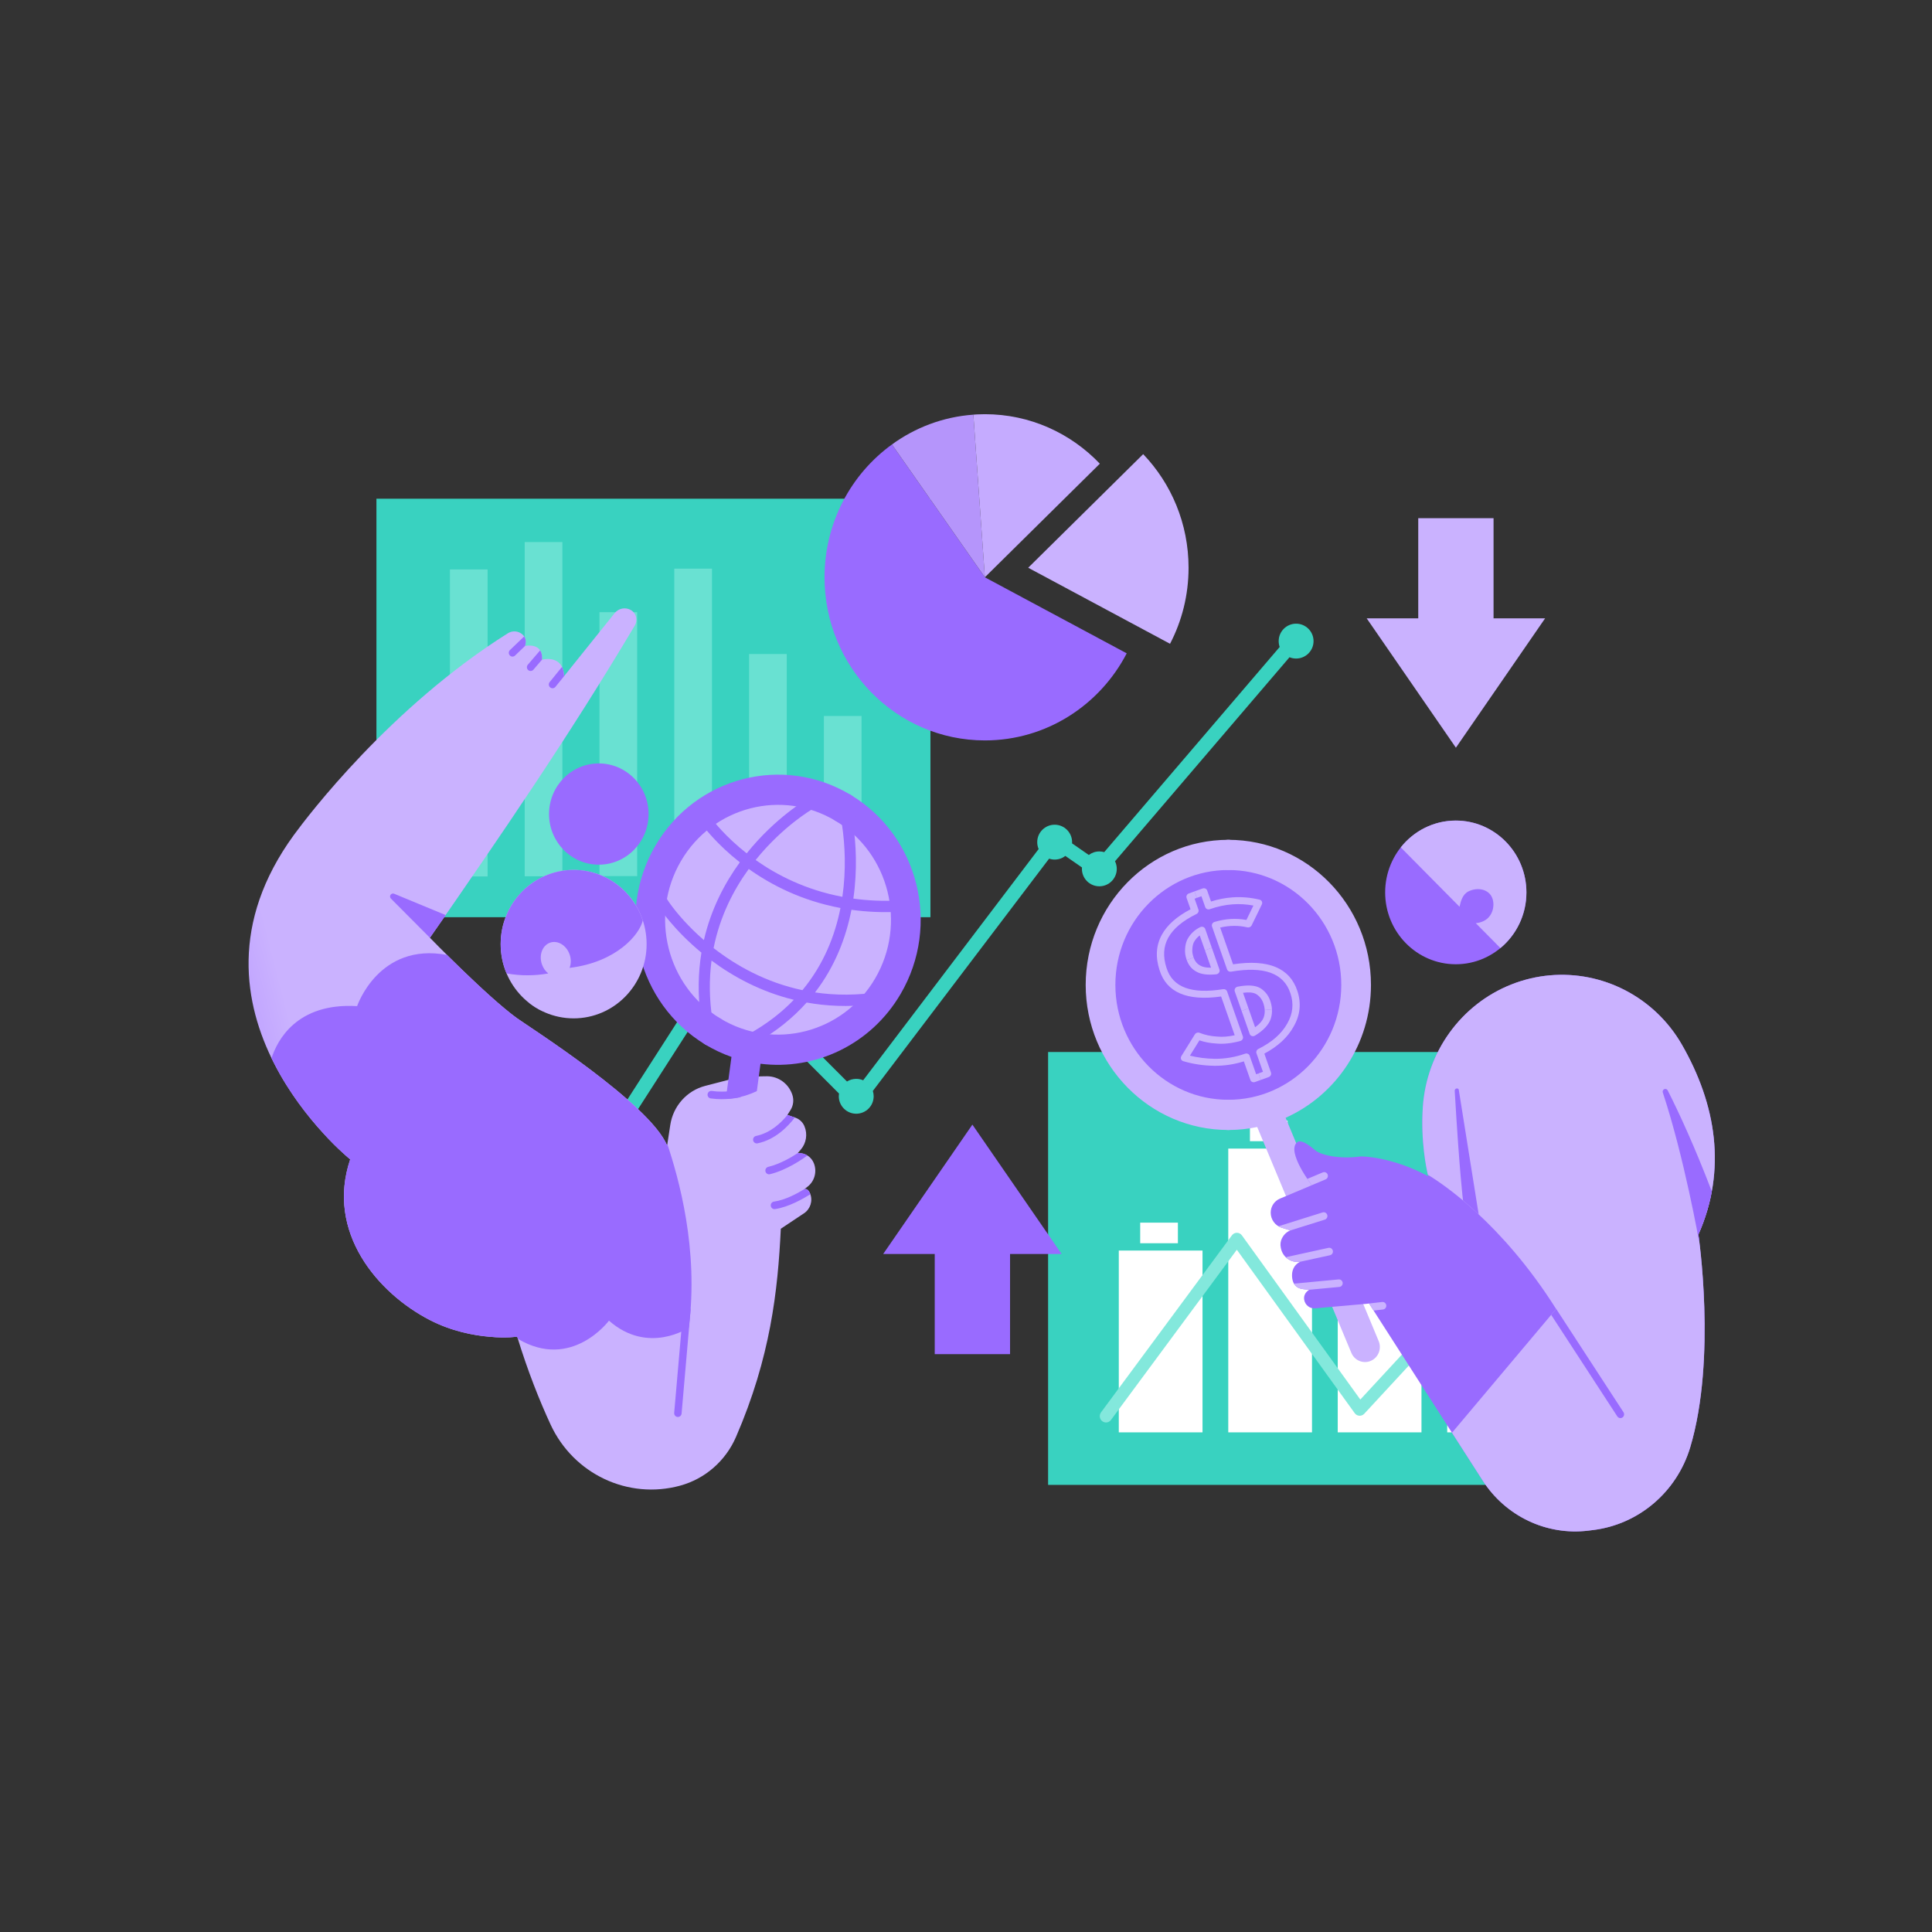 <svg width="350" height="350" viewBox="0 0 350 350" fill="none" xmlns="http://www.w3.org/2000/svg">
<rect x="0" y="0" width="350" height="350" fill="#333333" stroke="none"/>
<path d="M286.739 190.581H189.874V269.001H286.739V190.581Z" fill="#39D2C0"/>
<path fill-rule="evenodd" clip-rule="evenodd" d="M217.847 226.549H202.68V259.485H217.847V226.549ZM277.345 228.111H262.178V259.485H277.345V228.111ZM257.514 219.324H242.345V259.485H257.514V219.324ZM237.681 208.078H222.512V259.485H237.681V208.078ZM273.078 222.945H266.249V226.675H273.078V222.945ZM213.387 221.495H206.558V225.224H213.387V221.495ZM253.344 214.513H246.515V218.243H253.344V214.513ZM233.265 203.009H226.438V206.739H233.265V203.009Z" fill="white"/>
<path fill-rule="evenodd" clip-rule="evenodd" d="M246.435 253.54L276.24 221.313C276.665 220.853 277.379 220.831 277.833 221.263C278.285 221.698 278.307 222.424 277.882 222.884L247.149 256.115C246.919 256.362 246.593 256.494 246.26 256.474C245.925 256.453 245.616 256.282 245.419 256.007L224.064 226.401L201.264 257.236C200.889 257.742 200.183 257.845 199.686 257.463C199.188 257.084 199.087 256.364 199.462 255.858L223.173 223.789C223.388 223.498 223.724 223.329 224.08 223.33C224.437 223.332 224.771 223.506 224.983 223.799L246.435 253.54Z" fill="#83E8DC"/>
<path fill-rule="evenodd" clip-rule="evenodd" d="M231.827 117.204C231.709 116.873 231.645 116.515 231.645 116.144C231.645 114.4 233.059 112.985 234.803 112.985C236.545 112.985 237.961 114.4 237.961 116.144C237.961 117.887 236.545 119.302 234.803 119.302C234.379 119.302 233.975 119.218 233.605 119.067L201.997 156.025C202.2 156.442 202.314 156.909 202.314 157.403C202.314 159.146 200.898 160.561 199.156 160.561C197.412 160.561 195.998 159.146 195.998 157.403C195.998 157.317 196.001 157.232 196.008 157.147L192.998 155.058C192.462 155.473 191.791 155.721 191.062 155.721C190.708 155.721 190.369 155.663 190.052 155.556L158.122 197.636C158.219 197.941 158.272 198.265 158.272 198.602C158.272 200.345 156.857 201.76 155.114 201.76C153.37 201.76 151.956 200.345 151.956 198.602C151.956 198.432 151.969 198.265 151.994 198.104L132.313 178.377C131.873 178.609 131.372 178.741 130.841 178.741C130.523 178.741 130.215 178.694 129.926 178.605L95.651 231.964C95.931 232.435 96.091 232.985 96.091 233.573C96.091 235.315 94.676 236.731 92.933 236.731C91.19 236.731 89.775 235.315 89.775 233.573C89.775 231.829 91.19 230.414 92.933 230.414C93.148 230.414 93.358 230.435 93.561 230.476L127.972 176.905C127.786 176.503 127.683 176.055 127.683 175.583C127.683 173.84 129.098 172.424 130.841 172.424C132.584 172.424 134 173.84 134 175.583C134 175.846 133.967 176.102 133.906 176.347L153.439 195.925C153.925 195.62 154.499 195.444 155.114 195.444C155.561 195.444 155.986 195.537 156.372 195.704L188.16 153.811C187.995 153.428 187.903 153.006 187.903 152.563C187.903 150.82 189.318 149.405 191.062 149.405C192.804 149.405 194.22 150.82 194.22 152.563C194.22 152.636 194.217 152.71 194.212 152.782L197.247 154.888C197.777 154.485 198.438 154.245 199.156 154.245C199.463 154.245 199.761 154.289 200.041 154.371L231.827 117.204Z" fill="#39D2C0"/>
<path d="M168.557 90.347H68.194V166.16H168.557V90.347Z" fill="#39D2C0"/>
<path fill-rule="evenodd" clip-rule="evenodd" d="M88.332 103.159H81.503V158.776H88.332V103.159ZM101.881 98.195H95.053V158.747H101.881V98.195ZM115.431 110.902H108.603V158.715H115.431V110.902ZM128.982 103.014H122.152V158.68H128.982V103.014ZM142.532 118.48H135.703V158.642H142.532V118.48ZM156.081 129.706H149.252V158.6H156.081V129.706Z" fill="#83E8DC" fill-opacity="0.64"/>
<path fill-rule="evenodd" clip-rule="evenodd" d="M182.98 245.317H169.336V227.17H159.998L176.158 203.735L192.319 227.17H182.98V245.317Z" fill="#996BFF"/>
<path fill-rule="evenodd" clip-rule="evenodd" d="M256.928 93.874H270.572V112.021H279.91L263.75 135.455L247.59 112.021H256.928V93.874Z" fill="#CAB2FF"/>
<path d="M222.958 201.272C235.517 201.272 245.698 190.916 245.698 178.141C245.698 165.366 235.517 155.01 222.958 155.01C210.399 155.01 200.218 165.366 200.218 178.141C200.218 190.916 210.399 201.272 222.958 201.272Z" fill="#996BFF"/>
<path fill-rule="evenodd" clip-rule="evenodd" d="M217.648 162.362L216.812 162.666L216.398 161.485L217.857 160.956C218.203 160.83 218.574 160.994 218.688 161.32L219.389 163.317C220.685 162.908 221.978 162.658 223.267 162.566C224.914 162.448 226.555 162.588 228.189 162.985C228.373 163.029 228.523 163.151 228.602 163.316C228.679 163.481 228.677 163.674 228.594 163.845L226.752 167.633C226.613 167.918 226.286 168.074 225.976 168.001C224.371 167.626 222.727 167.639 221.044 168.039L223.377 174.695C229.826 173.718 233.679 175.399 235.03 179.517C235.773 181.75 235.545 183.907 234.353 185.976C233.28 187.915 231.517 189.553 229.048 190.873L230.251 194.305C230.365 194.631 230.178 194.995 229.833 195.121L228.4 195.64L227.987 194.461L228.797 194.167L227.62 190.81C227.515 190.511 227.662 190.174 227.964 190.025C230.421 188.804 232.172 187.277 233.205 185.412C234.216 183.658 234.404 181.837 233.776 179.949C232.56 176.245 228.936 175.016 223.008 176.027C222.695 176.079 222.398 175.913 222.299 175.63L219.569 167.843C219.512 167.68 219.53 167.499 219.616 167.341C219.702 167.185 219.85 167.066 220.026 167.015C221.998 166.429 223.923 166.311 225.799 166.659L227.068 164.05C225.818 163.812 224.564 163.736 223.305 163.828C221.93 163.925 220.552 164.22 219.167 164.71C218.824 164.831 218.456 164.667 218.343 164.343L217.648 162.362ZM227.374 186.098C228.189 185.509 228.724 184.903 228.948 184.26C229.084 183.848 229.139 183.42 229.114 182.977L230.428 182.854C230.459 183.454 230.382 184.034 230.196 184.602C229.827 185.656 228.896 186.676 227.348 187.614C227.178 187.718 226.971 187.744 226.784 187.685C226.6 187.626 226.455 187.488 226.393 187.31L224.93 183.136L226.177 182.684L227.374 186.098ZM214.695 171.875C214.727 171.262 214.857 170.714 215.077 170.232C215.082 170.22 215.089 170.207 215.094 170.196C215.624 169.2 216.407 168.453 217.439 167.955C217.608 167.873 217.804 167.863 217.975 167.927C218.146 167.991 218.277 168.124 218.335 168.291L219.534 171.709L218.286 172.161L217.342 169.466C216.896 169.795 216.539 170.211 216.269 170.712C216.114 171.059 216.03 171.452 216.007 171.891C216.007 171.902 216.006 171.914 216.004 171.926C215.954 172.391 216.036 172.903 216.232 173.462L214.985 173.914C214.725 173.174 214.633 172.493 214.695 171.875Z" fill="#CAB2FF"/>
<path fill-rule="evenodd" clip-rule="evenodd" d="M216.784 176.049C215.937 175.609 215.333 174.9 214.987 173.912L216.234 173.46C216.472 174.138 216.873 174.632 217.454 174.933L217.475 174.944C217.94 175.208 218.579 175.317 219.39 175.302L218.289 172.159L219.536 171.707L220.917 175.647C220.981 175.83 220.951 176.035 220.837 176.203C220.724 176.37 220.538 176.481 220.334 176.502C218.762 176.666 217.582 176.495 216.784 176.049Z" fill="#CAB2FF"/>
<path fill-rule="evenodd" clip-rule="evenodd" d="M225.187 179.857L226.177 182.682L224.93 183.135L223.689 179.593C223.628 179.42 223.651 179.227 223.75 179.065C223.851 178.902 224.017 178.786 224.207 178.748C226.043 178.385 227.391 178.495 228.261 178.98L228.281 178.993C229.147 179.521 229.755 180.273 230.099 181.254C230.292 181.803 230.4 182.337 230.428 182.853L229.114 182.975C229.093 182.565 229.005 182.142 228.852 181.707C228.605 181.001 228.174 180.458 227.554 180.077C227.009 179.777 226.219 179.719 225.187 179.857Z" fill="#CAB2FF"/>
<path fill-rule="evenodd" clip-rule="evenodd" d="M221.217 180.524C214.996 181.405 211.312 179.744 210.066 175.763C209.285 173.374 209.438 171.23 210.483 169.329C211.439 167.59 213.161 166.045 215.679 164.723L214.959 162.67C214.845 162.344 215.031 161.979 215.375 161.854L216.397 161.483L216.811 162.664L216.413 162.808L217.108 164.789C217.213 165.089 217.064 165.428 216.761 165.576C214.265 166.804 212.546 168.227 211.637 169.88C210.753 171.491 210.66 173.309 211.324 175.342C212.44 178.908 215.9 180.113 221.594 179.197C221.904 179.148 222.199 179.314 222.297 179.594L225.158 187.755C225.216 187.922 225.197 188.107 225.107 188.266C225.016 188.425 224.862 188.543 224.681 188.591C223.071 189.019 221.633 189.168 220.371 189.046C219.278 188.988 218.251 188.796 217.288 188.47L215.566 191.241C216.992 191.597 218.5 191.787 220.086 191.813C221.931 191.827 223.756 191.518 225.562 190.888C225.906 190.769 226.272 190.932 226.385 191.255L227.562 194.613L227.986 194.459L228.399 195.639L227.351 196.019C227.007 196.144 226.635 195.981 226.521 195.656L225.338 192.279C223.58 192.826 221.806 193.091 220.012 193.078C218 193.045 216.115 192.764 214.352 192.239C214.167 192.184 214.02 192.048 213.954 191.871C213.887 191.695 213.909 191.495 214.012 191.328L216.465 187.38C216.638 187.1 216.999 186.979 217.301 187.101C218.289 187.498 219.362 187.724 220.516 187.785L220.547 187.787C221.482 187.878 222.526 187.796 223.678 187.544L221.217 180.524Z" fill="#CAB2FF"/>
<path fill-rule="evenodd" clip-rule="evenodd" d="M227.756 204.168C226.066 204.522 224.315 204.708 222.523 204.708C221.038 204.708 219.834 203.482 219.834 201.973C219.834 200.463 221.038 199.237 222.523 199.237C233.816 199.237 242.985 189.911 242.985 178.424C242.985 166.937 233.816 157.611 222.523 157.611C221.038 157.611 219.834 156.385 219.834 154.875C219.834 153.365 221.038 152.14 222.523 152.14C236.785 152.14 248.364 163.917 248.364 178.424C248.364 189.176 242.002 198.429 232.902 202.498L249.76 242.948C250.34 244.338 249.701 245.945 248.335 246.533C246.969 247.123 245.389 246.473 244.809 245.083L227.756 204.168Z" fill="#CAB2FF"/>
<path fill-rule="evenodd" clip-rule="evenodd" d="M222.523 199.237C211.23 199.237 202.061 189.911 202.061 178.423C202.061 166.937 211.23 157.611 222.523 157.611C224.007 157.611 225.212 156.385 225.212 154.875C225.212 153.365 224.007 152.14 222.523 152.14C208.262 152.14 196.683 163.917 196.683 178.423C196.683 192.93 208.262 204.707 222.523 204.707C224.007 204.707 225.212 203.482 225.212 201.972C225.212 200.462 224.007 199.237 222.523 199.237Z" fill="#CAB2FF"/>
<path fill-rule="evenodd" clip-rule="evenodd" d="M258.735 213.081C258.735 213.081 257.287 207.552 257.766 200.503C258.442 190.589 264.679 181.962 273.783 178.351C282.884 174.741 293.217 176.796 300.312 183.627C301.951 185.212 303.445 187.073 304.702 189.264C310.88 200.034 312.884 211.908 307.68 223.639C307.68 223.639 311.033 246.041 306.203 262.188C303.766 270.299 296.851 276.18 288.573 277.185C288.294 277.223 288.014 277.256 287.73 277.29C280.169 278.208 272.754 274.684 268.592 268.2C260.489 255.572 248.026 236.151 248.026 236.151C248.026 236.151 240.974 236.775 238.249 237.016C237.275 237.105 236.402 236.405 236.259 235.421C236.18 234.831 236.362 234.181 237.191 233.631C237.191 233.631 236.315 233.624 235.629 233.454C234.547 233.189 234.113 232.247 234.066 231.239C234.022 230.29 234.298 229.194 235.567 228.551C233.968 228.857 232.419 227.819 232.066 226.206C232.051 226.141 232.037 226.079 232.026 226.021C231.896 225.434 231.978 224.821 232.256 224.291C232.518 223.786 232.97 223.234 233.743 222.901C233.743 222.901 232.99 222.663 232.177 222.407C231.002 222.036 230.2 220.931 230.2 219.68V219.678C230.2 218.569 230.859 217.567 231.869 217.143C234.063 216.218 237.646 214.71 237.646 214.71C237.646 214.71 233.031 208.723 234.95 206.963C235.291 206.651 236.053 206.469 238.291 208.408C239.137 209.14 242.419 210.075 246.573 209.495C246.573 209.495 252.006 209.461 258.735 213.081ZM263.73 148.655C270.791 148.655 276.524 154.486 276.524 161.669C276.524 168.852 270.791 174.684 263.73 174.684C256.667 174.684 250.934 168.852 250.934 161.669C250.934 154.486 256.667 148.655 263.73 148.655Z" fill="#996BFF"/>
<path fill-rule="evenodd" clip-rule="evenodd" d="M247.592 236.19L250.395 235.868C250.764 235.826 251.096 236.096 251.138 236.472C251.18 236.846 250.915 237.185 250.545 237.227L248.841 237.422L248.026 236.15L247.592 236.19ZM234.408 232.541L242.508 231.78C242.877 231.745 243.205 232.022 243.239 232.398C243.274 232.774 243.002 233.107 242.632 233.141L237.151 233.656C237.163 233.647 237.176 233.639 237.19 233.63C237.19 233.63 236.314 233.623 235.628 233.454C235.048 233.312 234.655 232.977 234.408 232.541ZM232.956 227.785C233.016 227.749 233.085 227.722 233.158 227.705L240.66 226.06C241.022 225.98 241.38 226.216 241.459 226.585C241.536 226.952 241.306 227.317 240.943 227.397L235.482 228.595C235.509 228.58 235.537 228.565 235.566 228.551C234.591 228.737 233.635 228.424 232.956 227.785ZM231.599 222.15L239.603 219.642C239.958 219.531 240.334 219.733 240.444 220.093C240.553 220.454 240.353 220.837 239.998 220.948L233.677 222.93C233.699 222.919 233.721 222.909 233.742 222.901C233.742 222.901 232.989 222.663 232.176 222.407C231.973 222.342 231.779 222.256 231.599 222.15ZM236.833 213.569L239.634 212.391C239.976 212.246 240.37 212.412 240.513 212.761C240.654 213.111 240.491 213.511 240.148 213.655L237.643 214.708C237.622 214.679 237.282 214.236 236.833 213.569Z" fill="#CAB2FF"/>
<path fill-rule="evenodd" clip-rule="evenodd" d="M258.67 212.824C258.396 211.658 257.346 206.66 257.764 200.504C258.44 190.59 264.677 181.963 273.78 178.352C282.881 174.742 293.215 176.797 300.309 183.628C301.948 185.213 303.442 187.075 304.7 189.265C310.878 200.036 312.881 211.909 307.678 223.641C307.678 223.641 311.031 246.042 306.2 262.19C303.763 270.3 296.849 276.181 288.571 277.187C288.292 277.224 288.011 277.257 287.727 277.291C280.167 278.209 272.751 274.686 268.59 268.201L263.042 259.555L281.905 237.131C272.044 221.517 261.304 214.412 258.67 212.824Z" fill="url(#paint0_linear_1_13332)"/>
<path fill-rule="evenodd" clip-rule="evenodd" d="M281.834 237.018C281.868 237.051 281.9 237.09 281.927 237.131L294.111 255.838C294.316 256.154 294.232 256.578 293.922 256.787C293.613 256.995 293.196 256.908 292.991 256.594L281.009 238.198L281.906 237.131L281.834 237.018ZM307.797 224.505L307.827 224.748L307.79 224.827C307.79 224.827 305.099 209.589 301.239 197.939C301.146 197.698 301.254 197.426 301.482 197.317C301.711 197.206 301.985 197.295 302.111 197.518C304.167 201.579 306.985 207.657 310.11 215.836C310.064 216.078 310.017 216.321 309.967 216.562L309.965 216.571L309.942 216.684L309.94 216.694L309.915 216.808L309.913 216.815C309.863 217.056 309.807 217.297 309.75 217.537L309.748 217.545L309.722 217.655L309.718 217.672L309.693 217.778L309.686 217.798L309.661 217.903L309.656 217.921L309.629 218.029L309.627 218.036C309.587 218.193 309.545 218.35 309.503 218.509L309.5 218.52L309.473 218.621L309.464 218.65L309.439 218.742L309.429 218.778L309.404 218.869L309.394 218.906L309.369 218.995L309.358 219.033L309.332 219.123L309.323 219.154L309.295 219.25C309.283 219.291 309.271 219.332 309.258 219.373L309.226 219.479L309.221 219.496L309.195 219.581L309.182 219.626L309.157 219.705L309.142 219.756L309.118 219.831L309.101 219.886L309.078 219.959L309.059 220.016L309.036 220.089L309.017 220.146L308.994 220.217L308.975 220.276L308.952 220.347L308.928 220.416L308.911 220.47L308.89 220.532L308.868 220.599L308.846 220.664L308.822 220.73L308.8 220.794L308.777 220.86L308.755 220.924L308.732 220.992L308.71 221.053L308.684 221.124L308.663 221.183L308.637 221.257L308.617 221.313L308.585 221.399L308.568 221.443L308.521 221.571L308.505 221.614L308.473 221.701L308.453 221.754L308.424 221.831L308.402 221.888L308.374 221.963L308.352 222.019L308.323 222.095L308.301 222.151L308.271 222.228L308.249 222.281L308.216 222.365L308.197 222.411L308.153 222.519L308.145 222.541L308.091 222.671L308.076 222.71L308.037 222.801L308.017 222.852L307.984 222.932L307.962 222.985L307.928 223.062L307.906 223.117L307.873 223.196L307.849 223.249L307.815 223.329L307.794 223.379L307.755 223.467L307.737 223.509L307.679 223.64L307.689 223.709L307.691 223.731L307.701 223.794L307.705 223.825L307.718 223.915L307.723 223.95L307.738 224.071L307.743 224.107L307.765 224.261L307.768 224.292L307.794 224.486L307.797 224.505ZM265.04 217.479C265.04 217.479 264.4 212.444 263.537 197.647C263.517 197.317 263.741 197.214 263.863 197.187C264.082 197.137 264.248 197.281 264.268 197.407L267.874 219.992C266.877 219.06 265.929 218.224 265.04 217.479Z" fill="#996BFF"/>
<path fill-rule="evenodd" clip-rule="evenodd" d="M253.763 153.512C256.109 150.551 259.703 148.655 263.73 148.655C270.791 148.655 276.524 154.486 276.524 161.669C276.524 165.733 274.688 169.365 271.816 171.752L267.35 167.24C267.826 167.205 268.317 167.077 268.792 166.847C270.475 166.032 270.907 163.89 270.26 162.507C269.611 161.124 267.72 160.663 266.039 161.478C264.948 162.006 264.617 163.301 264.412 164.271L253.763 153.512Z" fill="#CAB2FF"/>
<path d="M141.066 189.464C153.625 189.464 163.806 179.108 163.806 166.333C163.806 153.558 153.625 143.202 141.066 143.202C128.507 143.202 118.326 153.558 118.326 166.333C118.326 179.108 128.507 189.464 141.066 189.464Z" fill="#CAB2FF"/>
<path fill-rule="evenodd" clip-rule="evenodd" d="M118.9 161.137C119.065 161.062 119.266 161.019 119.508 161.062C119.987 161.148 120.327 161.565 120.341 162.041C120.5 162.328 120.93 163.079 121.442 163.786C122.652 165.458 124.693 167.859 127.518 170.309C128.812 164.677 131.29 159.981 134.029 156.215C129.984 153.04 127.758 150.115 127.306 149.557C126.952 149.12 127.014 148.473 127.442 148.113C127.873 147.753 128.508 147.815 128.863 148.252C129.295 148.784 131.414 151.568 135.27 154.591C140.524 148.037 146.215 144.774 146.215 144.774C146.699 144.496 147.314 144.67 147.588 145.164C147.862 145.657 147.691 146.283 147.205 146.561C147.205 146.561 141.852 149.631 136.888 155.797C140.732 158.515 145.959 161.213 152.605 162.465C153.319 157.534 153.059 152.952 152.556 149.556C152.474 148.996 152.854 148.473 153.403 148.389C153.955 148.304 154.469 148.69 154.551 149.25C155.079 152.817 155.343 157.617 154.593 162.79C157.18 163.148 159.967 163.284 162.954 163.124C163.201 163.111 163.429 163.189 163.612 163.328C163.676 163.826 163.723 164.328 163.757 164.835C163.584 165.03 163.338 165.158 163.059 165.173C159.913 165.341 156.977 165.196 154.249 164.816C153.272 169.819 151.289 175.058 147.649 179.787C151.309 180.327 155.313 180.36 159.646 179.659C159.081 180.473 158.464 181.249 157.804 181.981C153.597 182.449 149.702 182.263 146.131 181.618C143.689 184.357 140.625 186.879 136.799 189.024C136.786 189.033 136.771 189.04 136.755 189.046C136.342 188.966 135.934 188.874 135.528 188.771C135.492 188.725 135.458 188.675 135.429 188.621C135.16 188.125 135.339 187.501 135.826 187.227C139.018 185.436 141.648 183.367 143.806 181.124C137.819 179.661 132.829 176.936 128.901 174.016C128.461 177.338 128.463 180.963 129.081 184.892C129.135 185.237 129.012 185.571 128.78 185.796C128.158 185.39 127.558 184.954 126.98 184.489C126.375 180.165 126.476 176.195 127.071 172.582C122.304 168.646 119.439 164.67 118.634 163.172C118.606 163.119 118.58 163.068 118.555 163.018C118.645 162.382 118.761 161.755 118.9 161.137ZM135.644 157.423C132.896 161.206 130.426 165.981 129.274 171.754C133.352 174.934 138.749 177.973 145.368 179.377C149.213 174.73 151.269 169.492 152.259 164.491C145.22 163.171 139.693 160.303 135.644 157.423ZM119.5 163.084C119.453 163.092 119.405 163.097 119.356 163.098C119.308 163.099 119.259 163.097 119.21 163.09C119.315 163.104 119.411 163.101 119.5 163.084Z" fill="#996BFF"/>
<path fill-rule="evenodd" clip-rule="evenodd" d="M63.442 210.023C63.442 210.023 30.023 183.127 53.236 151.27C55.707 147.88 70.7 128.118 92.004 114.723C92.836 114.198 93.907 114.285 94.647 114.938C95.118 115.364 95.425 116.015 95.121 117.015C95.121 117.015 98.418 116.284 98.19 119.506C98.19 119.506 102.051 118.453 102.185 122.498C102.185 122.498 108.569 114.542 111.349 111.076C112.078 110.168 113.352 109.941 114.34 110.545C114.341 110.545 114.341 110.545 114.341 110.545C114.789 110.819 115.112 111.263 115.238 111.78C115.365 112.296 115.284 112.842 115.014 113.298C103.148 133.287 90.535 151.626 77.884 169.882C77.884 169.882 88.32 180.62 93.697 184.486C95.881 186.054 117.702 199.922 120.857 207.517C120.857 207.517 121.123 205.776 121.427 203.795C121.952 200.358 124.442 197.575 127.753 196.717C129.998 196.135 132.083 195.595 132.083 195.595C132.083 195.595 135.807 194.949 138.979 194.975C141.056 194.99 142.892 196.349 143.547 198.353C143.848 199.278 143.722 200.292 143.201 201.109C142.907 201.572 142.646 201.979 142.646 201.979C142.646 201.979 143.394 202.237 144.088 202.477C144.828 202.731 145.425 203.294 145.732 204.024C146.331 205.446 146.073 207.093 145.07 208.257C144.757 208.621 144.525 208.889 144.525 208.889H144.752C145.936 208.889 146.999 209.621 147.442 210.739C148.048 212.275 147.557 214.032 146.25 215.015C145.925 215.258 145.7 215.429 145.7 215.429C146.11 215.287 146.494 215.574 146.762 216.232C147.295 217.533 146.806 219.036 145.646 219.807C143.838 221.009 141.451 222.596 141.451 222.596C140.915 233.816 139.582 245.919 133.321 260.343C131.432 264.68 127.716 267.913 123.212 269.139C123.208 269.142 123.205 269.142 123.201 269.144C113.772 271.709 103.891 267.04 99.736 258.057C97.742 253.74 95.612 248.42 93.697 242.154C93.697 242.154 85.771 243.207 77.884 239.145C68.409 234.266 58.992 223.204 63.442 210.023Z" fill="url(#paint1_linear_1_13332)"/>
<path fill-rule="evenodd" clip-rule="evenodd" d="M49.192 191.701C50.187 188.593 53.661 181.612 64.694 182.269C64.694 182.269 68.607 170.663 80.979 172.998C84.489 176.479 90.178 181.956 93.698 184.486C95.882 186.054 117.703 199.923 120.858 207.517L120.895 207.279C122.931 213.359 126.63 226.407 124.771 240.527C124.771 240.527 117.445 245.51 110.32 239.249C110.32 239.249 103.574 248.352 93.82 242.547C93.779 242.416 93.738 242.286 93.698 242.154C93.698 242.154 85.772 243.207 77.885 239.145C68.41 234.266 58.993 223.204 63.443 210.023C63.443 210.023 54.621 202.923 49.192 191.701ZM95.572 181.46L98.443 183.277C97.407 182.797 96.443 182.185 95.572 181.46Z" fill="#996BFF"/>
<path fill-rule="evenodd" clip-rule="evenodd" d="M123.765 237.243L122.136 255.953C122.103 256.33 122.377 256.663 122.747 256.695C123.116 256.73 123.442 256.451 123.476 256.075L125.103 237.364C125.136 236.988 124.862 236.655 124.493 236.622C124.123 236.588 123.797 236.867 123.765 237.243Z" fill="#996BFF"/>
<path fill-rule="evenodd" clip-rule="evenodd" d="M88.86 242.182C88.287 235.337 89.818 229.77 90.841 226.932C90.923 226.734 91.13 226.625 91.337 226.667C91.543 226.71 91.691 226.895 91.691 227.108C91.889 232.673 93.329 240.17 93.793 242.466C93.761 242.362 93.729 242.259 93.698 242.155C93.698 242.155 91.765 242.411 88.86 242.182ZM58.784 205.541C61.217 202.471 63.622 200.147 65.861 198.388C69.309 195.678 72.363 194.307 74.516 193.606C74.766 193.55 75.019 193.683 75.119 193.921C75.219 194.16 75.137 194.437 74.923 194.581C68.409 199.115 64.693 206.967 63.436 210.019C63.313 209.918 61.367 208.33 58.784 205.541Z" fill="#996BFF"/>
<path fill-rule="evenodd" clip-rule="evenodd" d="M145.713 215.425C146.119 215.295 146.496 215.584 146.761 216.233C146.776 216.269 146.79 216.305 146.803 216.341C145.561 217.131 142.86 218.69 140.393 219.037C140.025 219.088 139.685 218.827 139.635 218.454C139.583 218.08 139.84 217.734 140.208 217.683C142.252 217.396 144.464 216.194 145.713 215.425ZM144.526 208.89H144.751C145.299 208.89 145.822 209.048 146.269 209.328C145.528 209.879 142.575 211.971 139.48 212.72C139.119 212.807 138.758 212.58 138.67 212.212C138.584 211.846 138.808 211.477 139.169 211.39C141.282 210.877 143.323 209.687 144.526 208.89ZM142.654 201.983L143.991 202.445C142.759 204.064 140.448 206.471 137.23 207.128C136.867 207.203 136.512 206.962 136.438 206.593C136.366 206.222 136.601 205.861 136.966 205.787C139.583 205.252 141.516 203.399 142.654 201.983Z" fill="#996BFF"/>
<path fill-rule="evenodd" clip-rule="evenodd" d="M133.66 197.473C133.66 197.473 131.366 197.988 128.947 197.637C128.579 197.584 128.24 197.846 128.186 198.219C128.134 198.593 128.391 198.938 128.757 198.991C131.421 199.378 133.949 198.81 133.949 198.81C134.311 198.728 134.541 198.362 134.46 197.995C134.381 197.625 134.022 197.393 133.66 197.473Z" fill="#996BFF"/>
<path fill-rule="evenodd" clip-rule="evenodd" d="M101.814 120.812C102.024 121.241 102.162 121.792 102.185 122.499L103.2 121.234C103.18 121.271 103.157 121.306 103.13 121.339L100.614 124.438C100.378 124.729 99.954 124.77 99.668 124.529C99.382 124.289 99.341 123.858 99.577 123.567L101.814 120.812ZM97.85 117.821C98.1 118.203 98.243 118.743 98.19 119.504L96.631 121.32C96.387 121.605 95.962 121.634 95.682 121.386C95.403 121.137 95.374 120.705 95.618 120.421L97.85 117.821ZM94.957 115.295C95.231 115.706 95.35 116.261 95.12 117.016H95.12C94.279 117.823 93.308 118.759 93.308 118.759C93.038 119.019 92.613 119.008 92.357 118.734C92.102 118.46 92.113 118.027 92.382 117.767C92.382 117.767 94.102 116.109 94.957 115.295Z" fill="#996BFF"/>
<path fill-rule="evenodd" clip-rule="evenodd" d="M77.882 169.882C77.882 169.882 73.445 165.425 70.817 162.786C70.637 162.604 70.61 162.321 70.752 162.108C70.894 161.896 71.167 161.813 71.403 161.911C74.871 163.347 80.755 165.782 80.755 165.782L77.882 169.882Z" fill="#996BFF"/>
<path fill-rule="evenodd" clip-rule="evenodd" d="M131.491 199.079L132.511 191.468C130.881 190.893 129.284 190.145 127.743 189.211C126.467 188.44 126.047 186.76 126.805 185.462C127.564 184.164 129.217 183.739 130.491 184.51C140.197 190.382 152.764 187.132 158.538 177.26C164.309 167.387 161.116 154.604 151.41 148.732C150.134 147.96 149.714 146.28 150.473 144.983C151.231 143.685 152.884 143.258 154.159 144.03C166.417 151.445 170.449 167.588 163.16 180.056C157.756 189.298 147.64 193.943 137.773 192.709L137.11 197.66C135.893 198.247 133.876 199.006 131.491 199.079Z" fill="#996BFF"/>
<path fill-rule="evenodd" clip-rule="evenodd" d="M130.492 184.508C120.785 178.636 117.592 165.853 123.364 155.98C129.137 146.107 141.703 142.859 151.41 148.731C152.685 149.502 154.337 149.075 155.096 147.778C155.854 146.48 155.435 144.8 154.159 144.028C141.902 136.613 126.031 140.716 118.741 153.184C111.452 165.652 115.485 181.795 127.743 189.21C129.018 189.981 130.67 189.554 131.428 188.257C132.187 186.959 131.767 185.279 130.492 184.508Z" fill="#996BFF"/>
<path d="M103.92 184.486C111.221 184.486 117.14 178.465 117.14 171.038C117.14 163.611 111.221 157.59 103.92 157.59C96.618 157.59 90.699 163.611 90.699 171.038C90.699 178.465 96.618 184.486 103.92 184.486Z" fill="#CAB2FF"/>
<path fill-rule="evenodd" clip-rule="evenodd" d="M99.323 176.35C96.938 176.768 94.4 176.827 91.767 176.339C91.08 174.712 90.699 172.92 90.699 171.038C90.699 163.616 96.623 157.59 103.92 157.59C109.736 157.59 114.68 161.418 116.447 166.73C115.893 169.259 111.733 174.309 103.187 175.339C103.463 174.62 103.486 173.746 103.188 172.896C102.605 171.228 101.008 170.28 99.625 170.781C98.242 171.282 97.594 173.043 98.178 174.711C98.417 175.395 98.827 175.958 99.323 176.35Z" fill="#996BFF"/>
<path d="M108.479 156.645C113.459 156.645 117.496 152.539 117.496 147.474C117.496 142.409 113.459 138.302 108.479 138.302C103.5 138.302 99.463 142.409 99.463 147.474C99.463 152.539 103.5 156.645 108.479 156.645Z" fill="#996BFF"/>
<path fill-rule="evenodd" clip-rule="evenodd" d="M204.115 118.359C199.249 127.737 189.563 134.133 178.419 134.133C162.388 134.133 149.371 120.892 149.371 104.584C149.371 94.66 154.191 85.873 161.583 80.52L178.419 104.584L204.115 118.359Z" fill="#996BFF"/>
<path fill-rule="evenodd" clip-rule="evenodd" d="M178.421 104.584L161.584 80.52C165.8 77.455 170.857 75.514 176.333 75.121L178.421 104.584Z" fill="#B595FB"/>
<path fill-rule="evenodd" clip-rule="evenodd" d="M177.086 75.069L178.417 75.035C186.584 75.035 193.969 78.471 199.245 84.003L178.417 104.583L176.33 75.12L176.723 75.089L177.086 75.069Z" fill="#C5ABFF"/>
<path fill-rule="evenodd" clip-rule="evenodd" d="M207.097 82.272C212.186 87.589 215.319 94.851 215.319 102.852C215.319 107.826 214.107 112.515 211.964 116.627L186.269 102.852L207.097 82.272Z" fill="#CAB2FF"/>
<defs>
<linearGradient id="paint0_linear_1_13332" x1="244" y1="204" x2="340" y2="300.5" gradientUnits="userSpaceOnUse">
<stop stop-color="#CAB2FF"/>
</linearGradient>
<linearGradient id="paint1_linear_1_13332" x1="98.374" y1="236.187" x2="33.074" y2="252.858" gradientUnits="userSpaceOnUse">
<stop stop-color="#CAB2FF"/>
<stop offset="0.47" stop-color="#CAB2FF"/>
<stop offset="1" stop-color="#996BFF"/>
</linearGradient>
</defs>
</svg>
